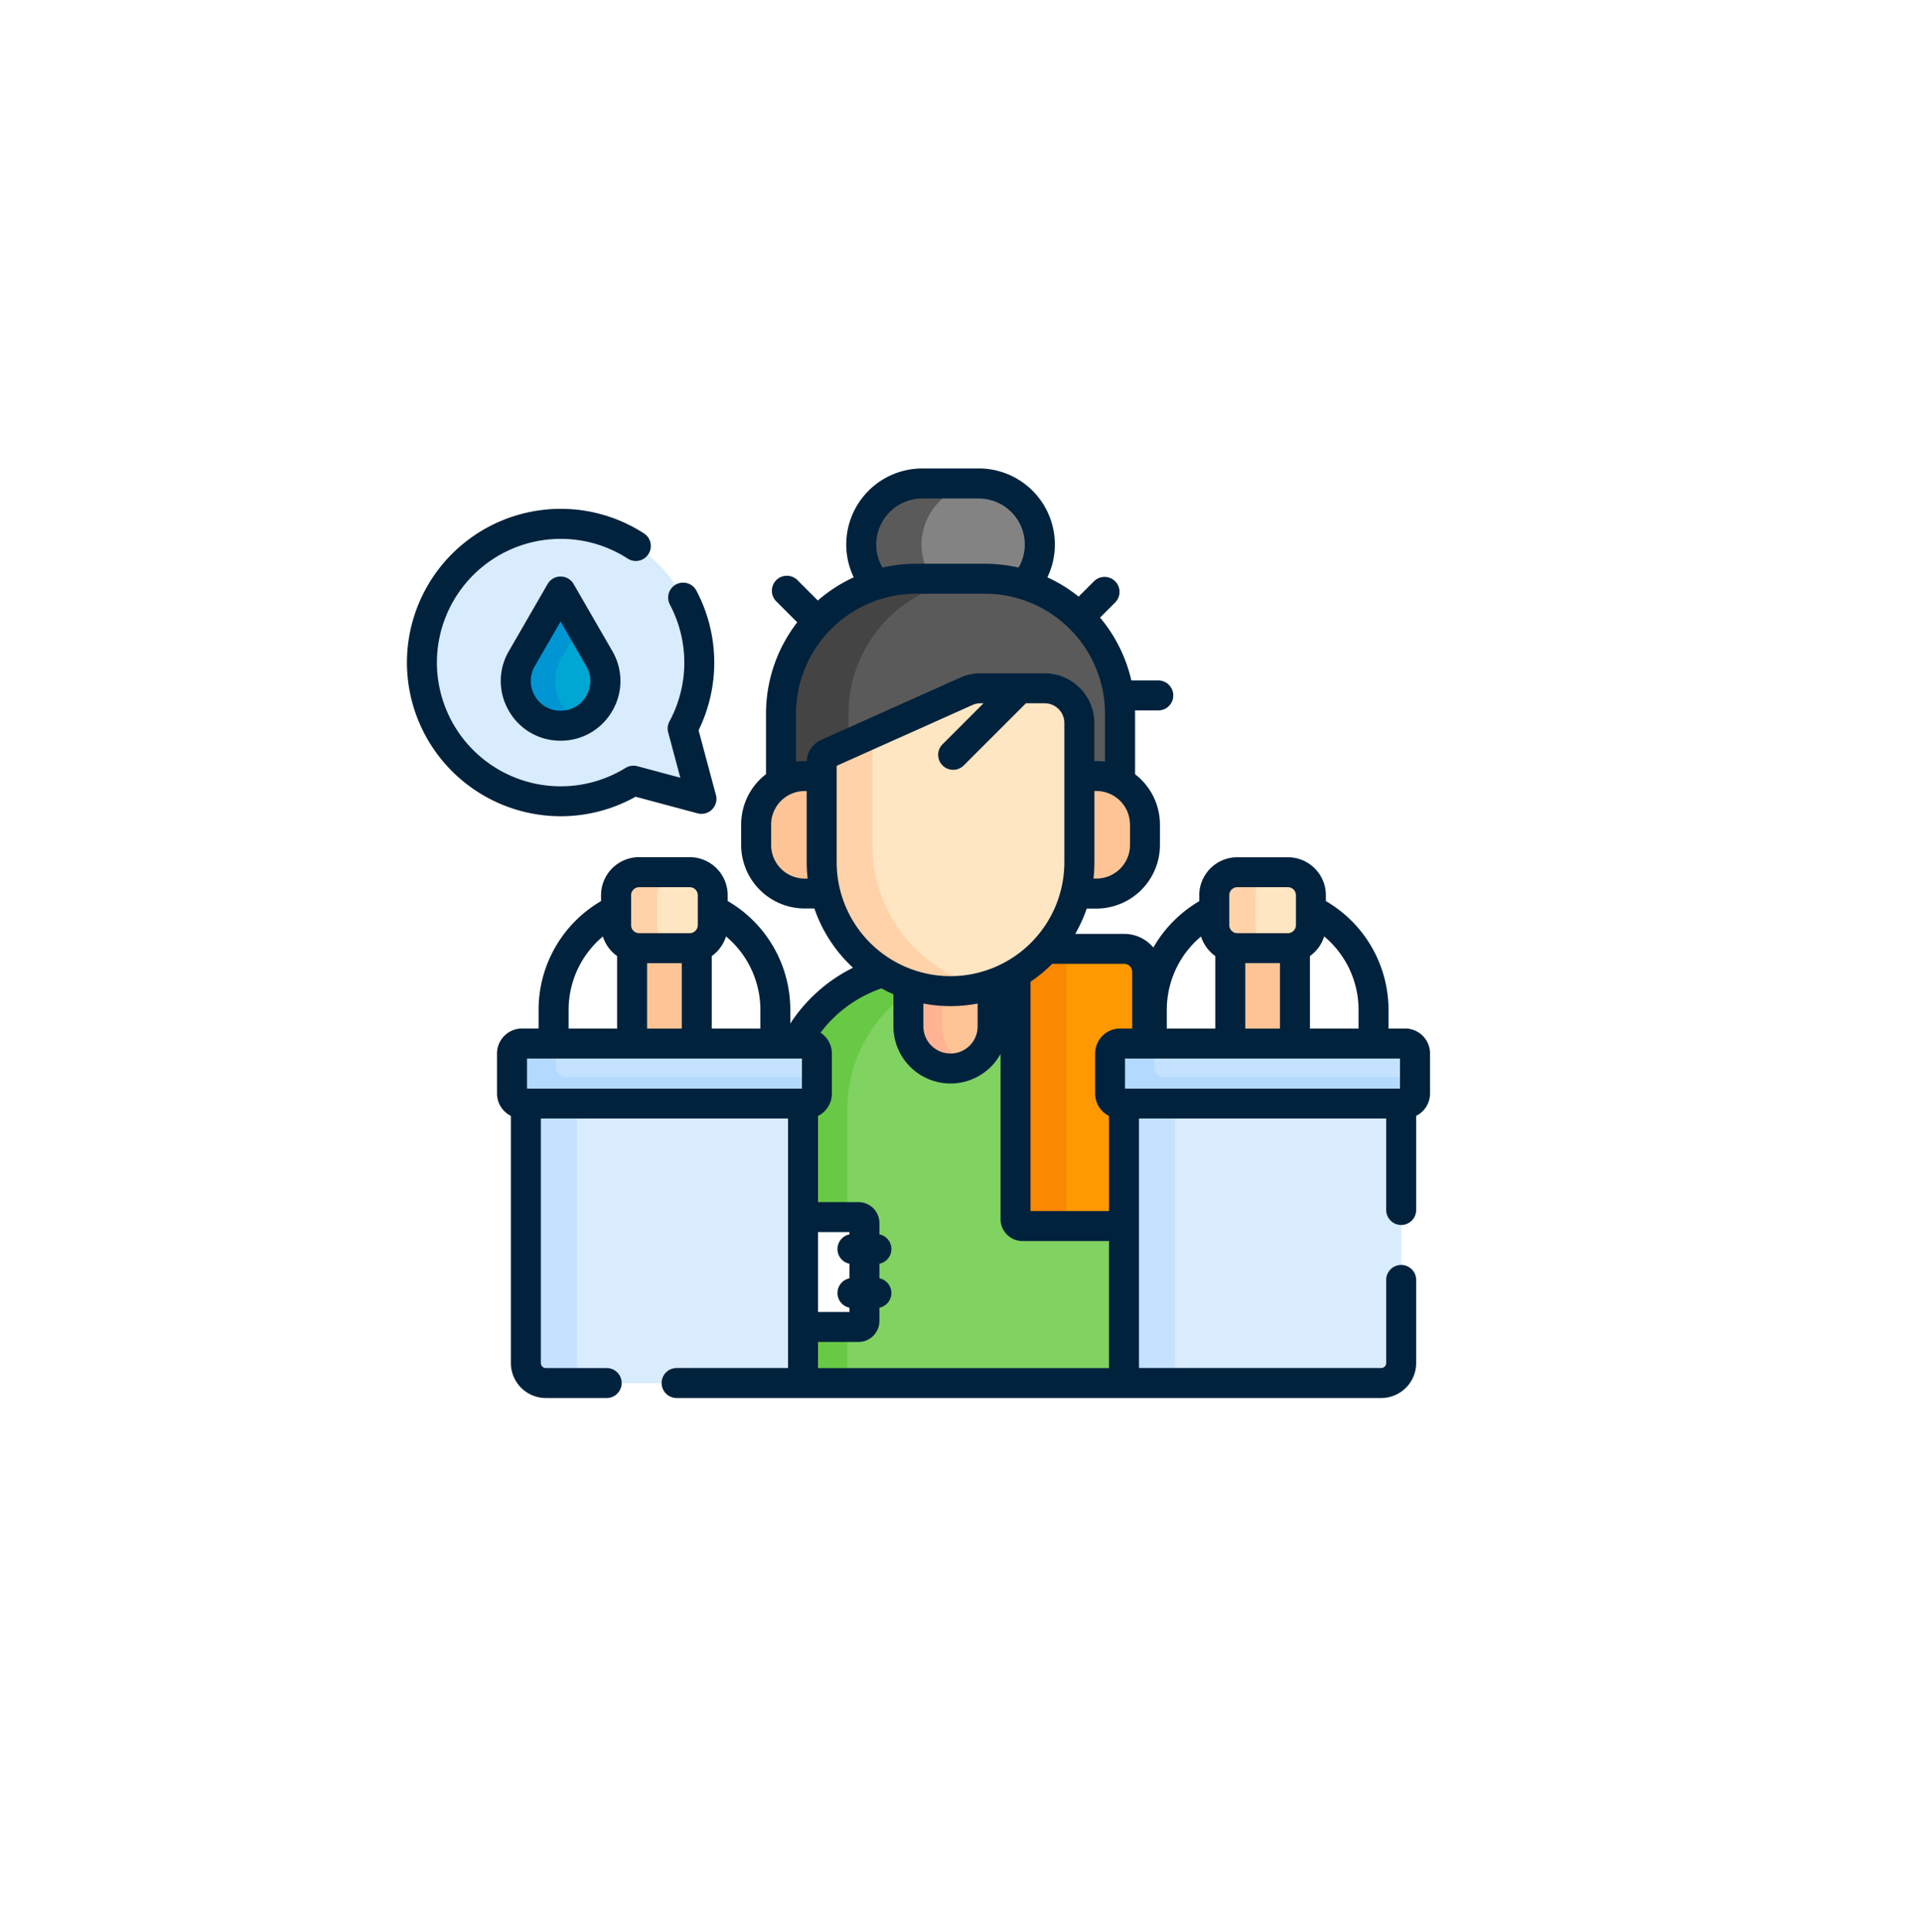 <svg xmlns="http://www.w3.org/2000/svg" xmlns:xlink="http://www.w3.org/1999/xlink" width="155.887" height="156.718" viewBox="0 0 155.887 156.718">
  <defs>
    <filter id="AdobeStock_503024245" x="0" y="0" width="155.887" height="156.718" filterUnits="userSpaceOnUse">
      <feOffset dx="3" dy="3" input="SourceAlpha"/>
      <feGaussianBlur stdDeviation="3" result="blur"/>
      <feFlood flood-opacity="0.161"/>
      <feComposite operator="in" in2="blur"/>
      <feComposite in="SourceGraphic"/>
    </filter>
  </defs>
  <g id="Grupo_1008799" data-name="Grupo 1008799" transform="translate(-1069 -5319.893)">
    <g transform="matrix(1, 0, 0, 1, 1069, 5319.89)" filter="url(#AdobeStock_503024245)">
      <g id="AdobeStock_503024245-2" data-name="AdobeStock_503024245" transform="translate(6 6)" fill="#fff" stroke="#fff" stroke-width="3">
        <ellipse cx="68.944" cy="69.359" rx="68.944" ry="69.359" stroke="none"/>
        <ellipse cx="68.944" cy="69.359" rx="67.444" ry="67.859" fill="none"/>
      </g>
    </g>
    <g id="Grupo_16840" data-name="Grupo 16840" transform="translate(1102 5357.893)">
      <path id="Trazado_26354" data-name="Trazado 26354" d="M2286.33-174.5a.563.563,0,0,1-.563-.563v-19.918l.039-.024a10.4,10.4,0,0,1-5.312,1.453,10.4,10.4,0,0,1-5.47-1.546,11.661,11.661,0,0,0-7.07,5.8h.891a.81.81,0,0,1,.811.81v3.25a.81.81,0,0,1-.811.81h-.313v22.669h26.031V-174.5h-8.234Z" transform="translate(-2236.396 235.936)" fill="#80d261"/>
      <g id="Grupo_16824" data-name="Grupo 16824" transform="translate(31.558 40.843)">
        <path id="Trazado_26355" data-name="Trazado 26355" d="M2277.078-194.121a10.413,10.413,0,0,1-2.055-.972,11.657,11.657,0,0,0-7.07,5.8h.891a.81.81,0,0,1,.811.81v3.25a.811.811,0,0,1-.811.811h-.313v22.668h3.582v-22.172a11.6,11.6,0,0,1,4.964-9.522v-.67Z" transform="translate(-2267.954 195.093)" fill="#68ca44"/>
      </g>
      <path id="Trazado_26356" data-name="Trazado 26356" d="M2273.216-168.749h-4.5v8.916h4.5a.487.487,0,0,0,.487-.487v-7.943A.487.487,0,0,0,2273.216-168.749Z" transform="translate(-2236.584 229.462)" fill="#fff"/>
      <path id="Trazado_26357" data-name="Trazado 26357" d="M2299.243-185.85v-3.25a.811.811,0,0,1,.811-.81h2.2v-5.808a1.873,1.873,0,0,0-1.874-1.873h-6.338a10.509,10.509,0,0,1-2.466,2v19.919a.562.562,0,0,0,.562.562h8.234v-9.929h-.313a.811.811,0,0,1-.811-.811Z" transform="translate(-2242.199 236.549)" fill="#fe9901"/>
      <path id="Trazado_26358" data-name="Trazado 26358" d="M2295.688-175.672v-21.919h-1.65a10.5,10.5,0,0,1-2.467,2v19.919a.563.563,0,0,0,.563.562h4.117a.563.563,0,0,1-.562-.563Z" transform="translate(-2242.199 236.549)" fill="#fb8801"/>
      <path id="Trazado_26359" data-name="Trazado 26359" d="M2279.434-239.907h5.572a10.966,10.966,0,0,1,3.224.483,4.925,4.925,0,0,0,1.231-3.256,4.963,4.963,0,0,0-4.949-4.949h-4.583a4.963,4.963,0,0,0-4.949,4.949,4.925,4.925,0,0,0,1.231,3.256,10.97,10.97,0,0,1,3.224-.483Z" transform="translate(-2238.122 248.845)" fill="#838383"/>
      <path id="Trazado_26360" data-name="Trazado 26360" d="M2279.434-239.907h1.287a4.908,4.908,0,0,1-.858-2.773,4.963,4.963,0,0,1,4.8-4.946c-.051,0-.1,0-.153,0h-4.583a4.964,4.964,0,0,0-4.949,4.95,4.925,4.925,0,0,0,1.231,3.255A10.97,10.97,0,0,1,2279.434-239.907Z" transform="translate(-2238.122 248.845)" fill="#5a5a5a"/>
      <path id="Trazado_26361" data-name="Trazado 26361" d="M2283.466-193.231a10.422,10.422,0,0,1-3.416-.574v3.433a3.425,3.425,0,0,0,3.416,3.415,3.426,3.426,0,0,0,3.415-3.415v-3.433A10.426,10.426,0,0,1,2283.466-193.231Z" transform="translate(-2239.368 235.619)" fill="#ffc495"/>
      <path id="Trazado_26362" data-name="Trazado 26362" d="M2282.784-190.372v-2.884a10.384,10.384,0,0,1-2.734-.549v3.433a3.425,3.425,0,0,0,3.416,3.415,3.381,3.381,0,0,0,1.367-.29,3.425,3.425,0,0,1-2.049-3.126Z" transform="translate(-2239.368 235.619)" fill="#ffb392"/>
      <path id="Trazado_26363" data-name="Trazado 26363" d="M2268.274-221.387h1.377v-1.124a.764.764,0,0,1,.452-.7l11.281-5.051a2.814,2.814,0,0,1,1.151-.246h5.2a2.816,2.816,0,0,1,2.816,2.816v4.3h1.377a3.922,3.922,0,0,1,1.922.5v-5.542a10.963,10.963,0,0,0-10.963-10.963h-5.571a10.963,10.963,0,0,0-10.963,10.963v5.542a3.919,3.919,0,0,1,1.922-.5Z" transform="translate(-2236.002 246.329)" fill="#5a5a5a"/>
      <g id="Grupo_16825" data-name="Grupo 16825" transform="translate(33.649 17.824)">
        <path id="Trazado_26364" data-name="Trazado 26364" d="M2270.726-219.616v8.121a10.449,10.449,0,0,0,10.449,10.449,10.449,10.449,0,0,0,10.449-10.449v-11.3a2.816,2.816,0,0,0-2.816-2.816h-5.2a2.817,2.817,0,0,0-1.151.246l-11.281,5.051A.764.764,0,0,0,2270.726-219.616Z" transform="translate(-2270.726 225.61)" fill="#ffe6c3"/>
      </g>
      <path id="Trazado_26365" data-name="Trazado 26365" d="M2277.314-237.391a10.964,10.964,0,0,0-10.963,10.963v5.542a3.924,3.924,0,0,1,1.922-.5h1.377v-1.124a.763.763,0,0,1,.452-.7l1.72-.771v-2.449a10.963,10.963,0,0,1,10.962-10.963h-5.472Z" transform="translate(-2236.002 246.329)" fill="#444"/>
      <g id="Grupo_16826" data-name="Grupo 16826" transform="translate(28.333 24.942)">
        <path id="Trazado_26366" data-name="Trazado 26366" d="M2268.994-209.176v-7h-1.377a3.939,3.939,0,0,0-3.939,3.939v1.655a3.938,3.938,0,0,0,3.939,3.938h1.689a10.486,10.486,0,0,1-.312-2.535Z" transform="translate(-2263.678 216.173)" fill="#ffc495"/>
        <path id="Trazado_26367" data-name="Trazado 26367" d="M2299.707-216.173h-1.377v7a10.474,10.474,0,0,1-.311,2.535h1.688a3.939,3.939,0,0,0,3.939-3.938v-1.655a3.939,3.939,0,0,0-3.939-3.939Z" transform="translate(-2272.116 216.173)" fill="#ffc495"/>
      </g>
      <g id="Grupo_16827" data-name="Grupo 16827" transform="translate(33.649 21.48)">
        <path id="Trazado_26368" data-name="Trazado 26368" d="M2274.844-211.688v-9.076l-3.666,1.641a.765.765,0,0,0-.452.7v8.121a10.449,10.449,0,0,0,10.449,10.449,10.456,10.456,0,0,0,2.666-.345,11.834,11.834,0,0,1-9-11.488Z" transform="translate(-2270.726 220.764)" fill="#ffd2a9"/>
      </g>
      <path id="Trazado_26369" data-name="Trazado 26369" d="M2255.008-197.7H2250.9a1.868,1.868,0,0,1-.57-.089v7.826h5.246v-7.827a1.855,1.855,0,0,1-.571.09Z" transform="translate(-2232.066 236.597)" fill="#ffc495"/>
      <path id="Trazado_26370" data-name="Trazado 26370" d="M2238.915-180.95V-159.9a1.621,1.621,0,0,0,1.621,1.621h20.86V-180.95Z" transform="translate(-2229.26 232.46)" fill="#d8ecfe"/>
      <path id="Trazado_26371" data-name="Trazado 26371" d="M2243.038-159.9V-180.95h-4.123V-159.9a1.621,1.621,0,0,0,1.621,1.621h4.123A1.621,1.621,0,0,1,2243.038-159.9Z" transform="translate(-2229.26 232.46)" fill="#c4e2ff"/>
      <g id="Grupo_16828" data-name="Grupo 16828" transform="translate(8.531 46.639)">
        <path id="Trazado_26372" data-name="Trazado 26372" d="M2261.344-182.537h-23.109a.811.811,0,0,1-.81-.811v-3.25a.81.81,0,0,1,.81-.81h23.109a.81.81,0,0,1,.81.81v3.25A.811.811,0,0,1,2261.344-182.537Z" transform="translate(-2237.425 187.408)" fill="#c4e2ff"/>
      </g>
      <g id="Grupo_16829" data-name="Grupo 16829" transform="translate(8.531 46.639)">
        <path id="Trazado_26373" data-name="Trazado 26373" d="M2241.812-184.68a.81.81,0,0,1-.81-.81v-1.918h-2.767a.81.81,0,0,0-.81.81v3.25a.811.811,0,0,0,.81.811h23.109a.811.811,0,0,0,.81-.811v-1.332Z" transform="translate(-2237.425 187.408)" fill="#b3dafe"/>
      </g>
      <g id="Grupo_16830" data-name="Grupo 16830" transform="translate(16.971 32.743)">
        <path id="Trazado_26374" data-name="Trazado 26374" d="M2248.614-201.538v-2.426a1.866,1.866,0,0,1,1.866-1.866h4.105a1.867,1.867,0,0,1,1.867,1.866v2.426a1.867,1.867,0,0,1-1.867,1.866h-4.105A1.866,1.866,0,0,1,2248.614-201.538Z" transform="translate(-2248.614 205.831)" fill="#ffe6c3"/>
      </g>
      <g id="Grupo_16831" data-name="Grupo 16831" transform="translate(16.97 32.743)">
        <path id="Trazado_26375" data-name="Trazado 26375" d="M2251.959-201.538v-2.426a1.866,1.866,0,0,1,1.866-1.866h-3.345a1.867,1.867,0,0,0-1.867,1.866v2.426a1.867,1.867,0,0,0,1.867,1.866h3.345A1.866,1.866,0,0,1,2251.959-201.538Z" transform="translate(-2248.613 205.831)" fill="#ffd2a9"/>
      </g>
      <path id="Trazado_26376" data-name="Trazado 26376" d="M2319.326-197.7h-4.106a1.871,1.871,0,0,1-.57-.089v7.826h5.246v-7.827a1.856,1.856,0,0,1-.57.09Z" transform="translate(-2247.87 236.597)" fill="#ffc495"/>
      <path id="Trazado_26377" data-name="Trazado 26377" d="M2303.233-180.95v22.668h20.86a1.621,1.621,0,0,0,1.621-1.621V-180.95Z" transform="translate(-2245.065 232.46)" fill="#d8ecfe"/>
      <path id="Trazado_26378" data-name="Trazado 26378" d="M2307.356-159.9V-180.95h-4.123v22.668h5.743A1.62,1.62,0,0,1,2307.356-159.9Z" transform="translate(-2245.065 232.46)" fill="#c4e2ff"/>
      <g id="Grupo_16832" data-name="Grupo 16832" transform="translate(57.044 46.639)">
        <path id="Trazado_26379" data-name="Trazado 26379" d="M2325.662-182.537h-23.109a.812.812,0,0,1-.811-.811v-3.25a.811.811,0,0,1,.811-.81h23.109a.81.81,0,0,1,.81.81v3.25A.811.811,0,0,1,2325.662-182.537Z" transform="translate(-2301.742 187.408)" fill="#c4e2ff"/>
      </g>
      <g id="Grupo_16833" data-name="Grupo 16833" transform="translate(57.044 46.639)">
        <path id="Trazado_26380" data-name="Trazado 26380" d="M2306.13-184.68a.81.81,0,0,1-.81-.81v-1.918h-2.767a.811.811,0,0,0-.811.81v3.25a.812.812,0,0,0,.811.811h23.109a.811.811,0,0,0,.81-.811v-1.332Z" transform="translate(-2301.742 187.408)" fill="#b3dafe"/>
      </g>
      <g id="Grupo_16834" data-name="Grupo 16834" transform="translate(65.483 32.743)">
        <path id="Trazado_26381" data-name="Trazado 26381" d="M2312.931-201.538v-2.426a1.867,1.867,0,0,1,1.867-1.866h4.106a1.866,1.866,0,0,1,1.866,1.866v2.426a1.866,1.866,0,0,1-1.866,1.866H2314.8A1.867,1.867,0,0,1,2312.931-201.538Z" transform="translate(-2312.931 205.831)" fill="#ffe6c3"/>
      </g>
      <g id="Grupo_16835" data-name="Grupo 16835" transform="translate(65.483 32.743)">
        <path id="Trazado_26382" data-name="Trazado 26382" d="M2316.277-201.538v-2.426a1.867,1.867,0,0,1,1.866-1.866H2314.8a1.867,1.867,0,0,0-1.867,1.866v2.426a1.867,1.867,0,0,0,1.867,1.866h3.345A1.867,1.867,0,0,1,2316.277-201.538Z" transform="translate(-2312.931 205.831)" fill="#ffd2a9"/>
      </g>
      <g id="Grupo_16836" data-name="Grupo 16836" transform="translate(1.215 4.486)">
        <path id="Trazado_26383" data-name="Trazado 26383" d="M2250.4-220.987l-1.527-5.7a11.2,11.2,0,0,0,1.353-5.352,11.251,11.251,0,0,0-11.251-11.251,11.251,11.251,0,0,0-11.251,11.251,11.251,11.251,0,0,0,11.251,11.251,11.2,11.2,0,0,0,5.906-1.674Z" transform="translate(-2227.726 243.293)" fill="#d8ecfe"/>
      </g>
      <g id="Grupo_16837" data-name="Grupo 16837" transform="translate(8.833 9.976)">
        <path id="Trazado_26384" data-name="Trazado 26384" d="M2241.459-236.015l-3.142,5.442a3.628,3.628,0,0,0,3.141,5.442,3.628,3.628,0,0,0,3.143-5.442Z" transform="translate(-2237.825 236.015)" fill="#00a7d3"/>
      </g>
      <g id="Grupo_16838" data-name="Grupo 16838" transform="translate(8.833 9.976)">
        <path id="Trazado_26385" data-name="Trazado 26385" d="M2241.505-230.573l1.548-2.681-1.594-2.761-3.142,5.442a3.628,3.628,0,0,0,3.141,5.442,3.617,3.617,0,0,0,1.595-.364A3.632,3.632,0,0,1,2241.505-230.573Z" transform="translate(-2237.825 236.015)" fill="#0096d3"/>
      </g>
      <g id="Grupo_16839" data-name="Grupo 16839" transform="translate(0 0)">
        <path id="Trazado_26386" data-name="Trazado 26386" d="M2244.664-221.556l5.029,1.347a1.213,1.213,0,0,0,1.174-.315,1.214,1.214,0,0,0,.314-1.174l-1.407-5.249a12.5,12.5,0,0,0,1.272-5.491,12.486,12.486,0,0,0-1.453-5.84,1.215,1.215,0,0,0-1.644-.5,1.215,1.215,0,0,0-.5,1.644,10.062,10.062,0,0,1,1.168,4.7,10.047,10.047,0,0,1-1.207,4.773,1.218,1.218,0,0,0-.1.894l.983,3.669-3.486-.935a1.214,1.214,0,0,0-.954.14,10.012,10.012,0,0,1-5.267,1.493,10.047,10.047,0,0,1-10.035-10.036,10.046,10.046,0,0,1,10.036-10.035,9.991,9.991,0,0,1,5.438,1.6,1.216,1.216,0,0,0,1.681-.361,1.216,1.216,0,0,0-.36-1.681,12.423,12.423,0,0,0-6.759-1.994,12.481,12.481,0,0,0-12.467,12.467,12.481,12.481,0,0,0,12.467,12.467,12.438,12.438,0,0,0,6.082-1.585Z" transform="translate(-2226.115 248.176)" fill="#00223d"/>
        <path id="Trazado_26387" data-name="Trazado 26387" d="M2241.062-237.627a1.214,1.214,0,0,0-1.052.608l-3.142,5.442a4.793,4.793,0,0,0,0,4.844,4.793,4.793,0,0,0,4.194,2.422,4.8,4.8,0,0,0,4.2-2.422,4.8,4.8,0,0,0,0-4.844l-3.143-5.442A1.215,1.215,0,0,0,2241.062-237.627Zm2.089,9.678a2.387,2.387,0,0,1-2.089,1.207,2.389,2.389,0,0,1-2.089-1.207,2.388,2.388,0,0,1,0-2.412l2.089-3.619,2.089,3.619a2.385,2.385,0,0,1,0,2.412Z" transform="translate(-2228.596 246.387)" fill="#00223d"/>
        <path id="Trazado_26388" data-name="Trazado 26388" d="M2309.461-203.818h-1.346v-1.519a10.211,10.211,0,0,0-5.079-8.82v-.474a3.085,3.085,0,0,0-3.082-3.082h-4.105a3.086,3.086,0,0,0-3.083,3.082v.481a10.286,10.286,0,0,0-3.724,3.76,3.084,3.084,0,0,0-2.367-1.108h-3.967a11.624,11.624,0,0,0,.93-2.052h.784a5.161,5.161,0,0,0,5.155-5.154v-1.655a5.146,5.146,0,0,0-2.016-4.085v-4.9c0-.092,0-.185-.005-.277h1.888a1.215,1.215,0,0,0,1.216-1.215,1.216,1.216,0,0,0-1.216-1.216h-2.187a12.147,12.147,0,0,0-2.537-5.1l1.224-1.223a1.215,1.215,0,0,0,0-1.719,1.215,1.215,0,0,0-1.719,0l-1.242,1.242a12.2,12.2,0,0,0-2.535-1.565,6.124,6.124,0,0,0,.606-2.665,6.172,6.172,0,0,0-6.165-6.165H2270.3a6.172,6.172,0,0,0-6.165,6.165,6.128,6.128,0,0,0,.607,2.665,12.2,12.2,0,0,0-2.913,1.881l-1.651-1.651a1.215,1.215,0,0,0-1.719,0,1.214,1.214,0,0,0,0,1.719l1.7,1.7a12.108,12.108,0,0,0-2.532,7.421v4.895a5.149,5.149,0,0,0-2.016,4.085v1.655a5.161,5.161,0,0,0,5.155,5.155h.784a11.7,11.7,0,0,0,3.133,4.805,12.932,12.932,0,0,0-5.086,4.524v-1.116a10.21,10.21,0,0,0-5.079-8.82v-.474a3.085,3.085,0,0,0-3.082-3.082h-4.106a3.086,3.086,0,0,0-3.082,3.082v.481a10.211,10.211,0,0,0-5.067,8.814v1.52h-1.346a2.028,2.028,0,0,0-2.026,2.026v3.25a2.025,2.025,0,0,0,1.124,1.811v20.046a2.84,2.84,0,0,0,2.837,2.837h4.933a1.216,1.216,0,0,0,1.216-1.216,1.215,1.215,0,0,0-1.216-1.215h-4.933a.406.406,0,0,1-.406-.406v-19.832h20.05v20.237h-9.039a1.216,1.216,0,0,0-1.215,1.216,1.216,1.216,0,0,0,1.215,1.216h57.147a2.84,2.84,0,0,0,2.836-2.837v-6.74a1.215,1.215,0,0,0-1.215-1.216,1.216,1.216,0,0,0-1.216,1.216v6.74a.406.406,0,0,1-.405.405h-19.645v-20.237h20.05v7.418a1.216,1.216,0,0,0,1.216,1.216,1.215,1.215,0,0,0,1.215-1.216v-7.633a2.027,2.027,0,0,0,1.125-1.812v-3.25a2.028,2.028,0,0,0-2.026-2.026Zm-56.235-5.88a3.094,3.094,0,0,0,1.157-1.593,7.756,7.756,0,0,1,2.787,5.953v1.519h-3.944Zm-6.542-4.934a.652.652,0,0,1,.651-.651h4.106a.651.651,0,0,1,.651.651v2.427a.651.651,0,0,1-.651.65h-4.106a.651.651,0,0,1-.651-.65Zm4.111,5.508v5.306h-2.814v-5.306Zm-9.178,3.786a7.755,7.755,0,0,1,2.777-5.946,3.093,3.093,0,0,0,1.156,1.585v5.88h-3.933Zm18.925,6.39h-22.3v-2.439h22.3Zm41.2-10.751a3.092,3.092,0,0,0,1.158-1.592,7.755,7.755,0,0,1,2.786,5.953v1.52h-3.944Zm-6.542-4.934a.651.651,0,0,1,.651-.651h4.105a.651.651,0,0,1,.651.651v2.427a.651.651,0,0,1-.651.65h-4.105a.651.651,0,0,1-.651-.65Zm4.111,5.508v5.306h-2.814v-5.306Zm-9.178,3.786a7.756,7.756,0,0,1,2.777-5.946,3.1,3.1,0,0,0,1.155,1.585v5.88h-3.932Zm-2.984-15.023v1.655a2.727,2.727,0,0,1-2.724,2.723h-.239a11.726,11.726,0,0,0,.077-1.32v-5.781h.161A2.726,2.726,0,0,1,2287.146-220.36ZM2270.3-246.809h4.583a3.738,3.738,0,0,1,3.733,3.734,3.7,3.7,0,0,1-.505,1.871,12.142,12.142,0,0,0-2.734-.313h-5.571a12.146,12.146,0,0,0-2.734.313,3.709,3.709,0,0,1-.505-1.871,3.738,3.738,0,0,1,3.734-3.734Zm-9.535,30.827a2.726,2.726,0,0,1-2.723-2.723v-1.655a2.726,2.726,0,0,1,2.723-2.723h.162v5.781a11.784,11.784,0,0,0,.077,1.32Zm.165-9.533h-.165a5.2,5.2,0,0,0-.707.05v-3.875a9.758,9.758,0,0,1,9.748-9.747h5.571a9.758,9.758,0,0,1,9.747,9.747v3.875a5.2,5.2,0,0,0-.706-.05h-.162V-228.6a4.036,4.036,0,0,0-4.032-4.032h-5.2a4,4,0,0,0-1.647.352L2262.1-227.23a1.983,1.983,0,0,0-1.168,1.715Zm2.428,8.213v-7.828l11.014-4.931a1.586,1.586,0,0,1,.654-.14h.242l-3.321,3.322a1.214,1.214,0,0,0,0,1.719,1.212,1.212,0,0,0,.859.356,1.214,1.214,0,0,0,.86-.356l5.041-5.041h1.517a1.6,1.6,0,0,1,1.6,1.6v11.3a9.243,9.243,0,0,1-9.233,9.233,9.243,9.243,0,0,1-9.233-9.233Zm11.433,11.454v1.855a2.2,2.2,0,0,1-2.2,2.2,2.2,2.2,0,0,1-2.2-2.2v-1.854a11.675,11.675,0,0,0,2.2.21,11.625,11.625,0,0,0,2.2-.21Zm-12.946,18.536h2.55v.187a1.215,1.215,0,0,0-.972,1.191,1.215,1.215,0,0,0,.972,1.191v1.183a1.216,1.216,0,0,0-.972,1.191,1.217,1.217,0,0,0,.972,1.192v.348h-2.55Zm23.6,11.034h-23.6V-178.4h3.279a1.7,1.7,0,0,0,1.7-1.7v-1.078a1.216,1.216,0,0,0,.972-1.191,1.216,1.216,0,0,0-.972-1.192v-1.183a1.215,1.215,0,0,0,.972-1.191,1.215,1.215,0,0,0-.972-1.191v-.916a1.7,1.7,0,0,0-1.7-1.7h-3.279v-6.987a2.027,2.027,0,0,0,1.124-1.812v-3.249a2.025,2.025,0,0,0-.918-1.695,10.456,10.456,0,0,1,4.94-3.593c.315.173.638.336.97.48v2.605a4.637,4.637,0,0,0,4.631,4.631,4.635,4.635,0,0,0,4.058-2.4v13.4a1.779,1.779,0,0,0,1.778,1.777h7.019v10.308Zm0-20.451v7.712h-6.366v-18.6a11.737,11.737,0,0,0,1.761-1.453h5.829a.658.658,0,0,1,.658.658v4.592h-.98a2.028,2.028,0,0,0-2.026,2.027v3.249a2.026,2.026,0,0,0,1.124,1.812Zm23.6-2.217h-22.3v-2.439h22.3Z" transform="translate(-2228.498 249.241)" fill="#00223d"/>
      </g>
    </g>
  </g>
</svg>
